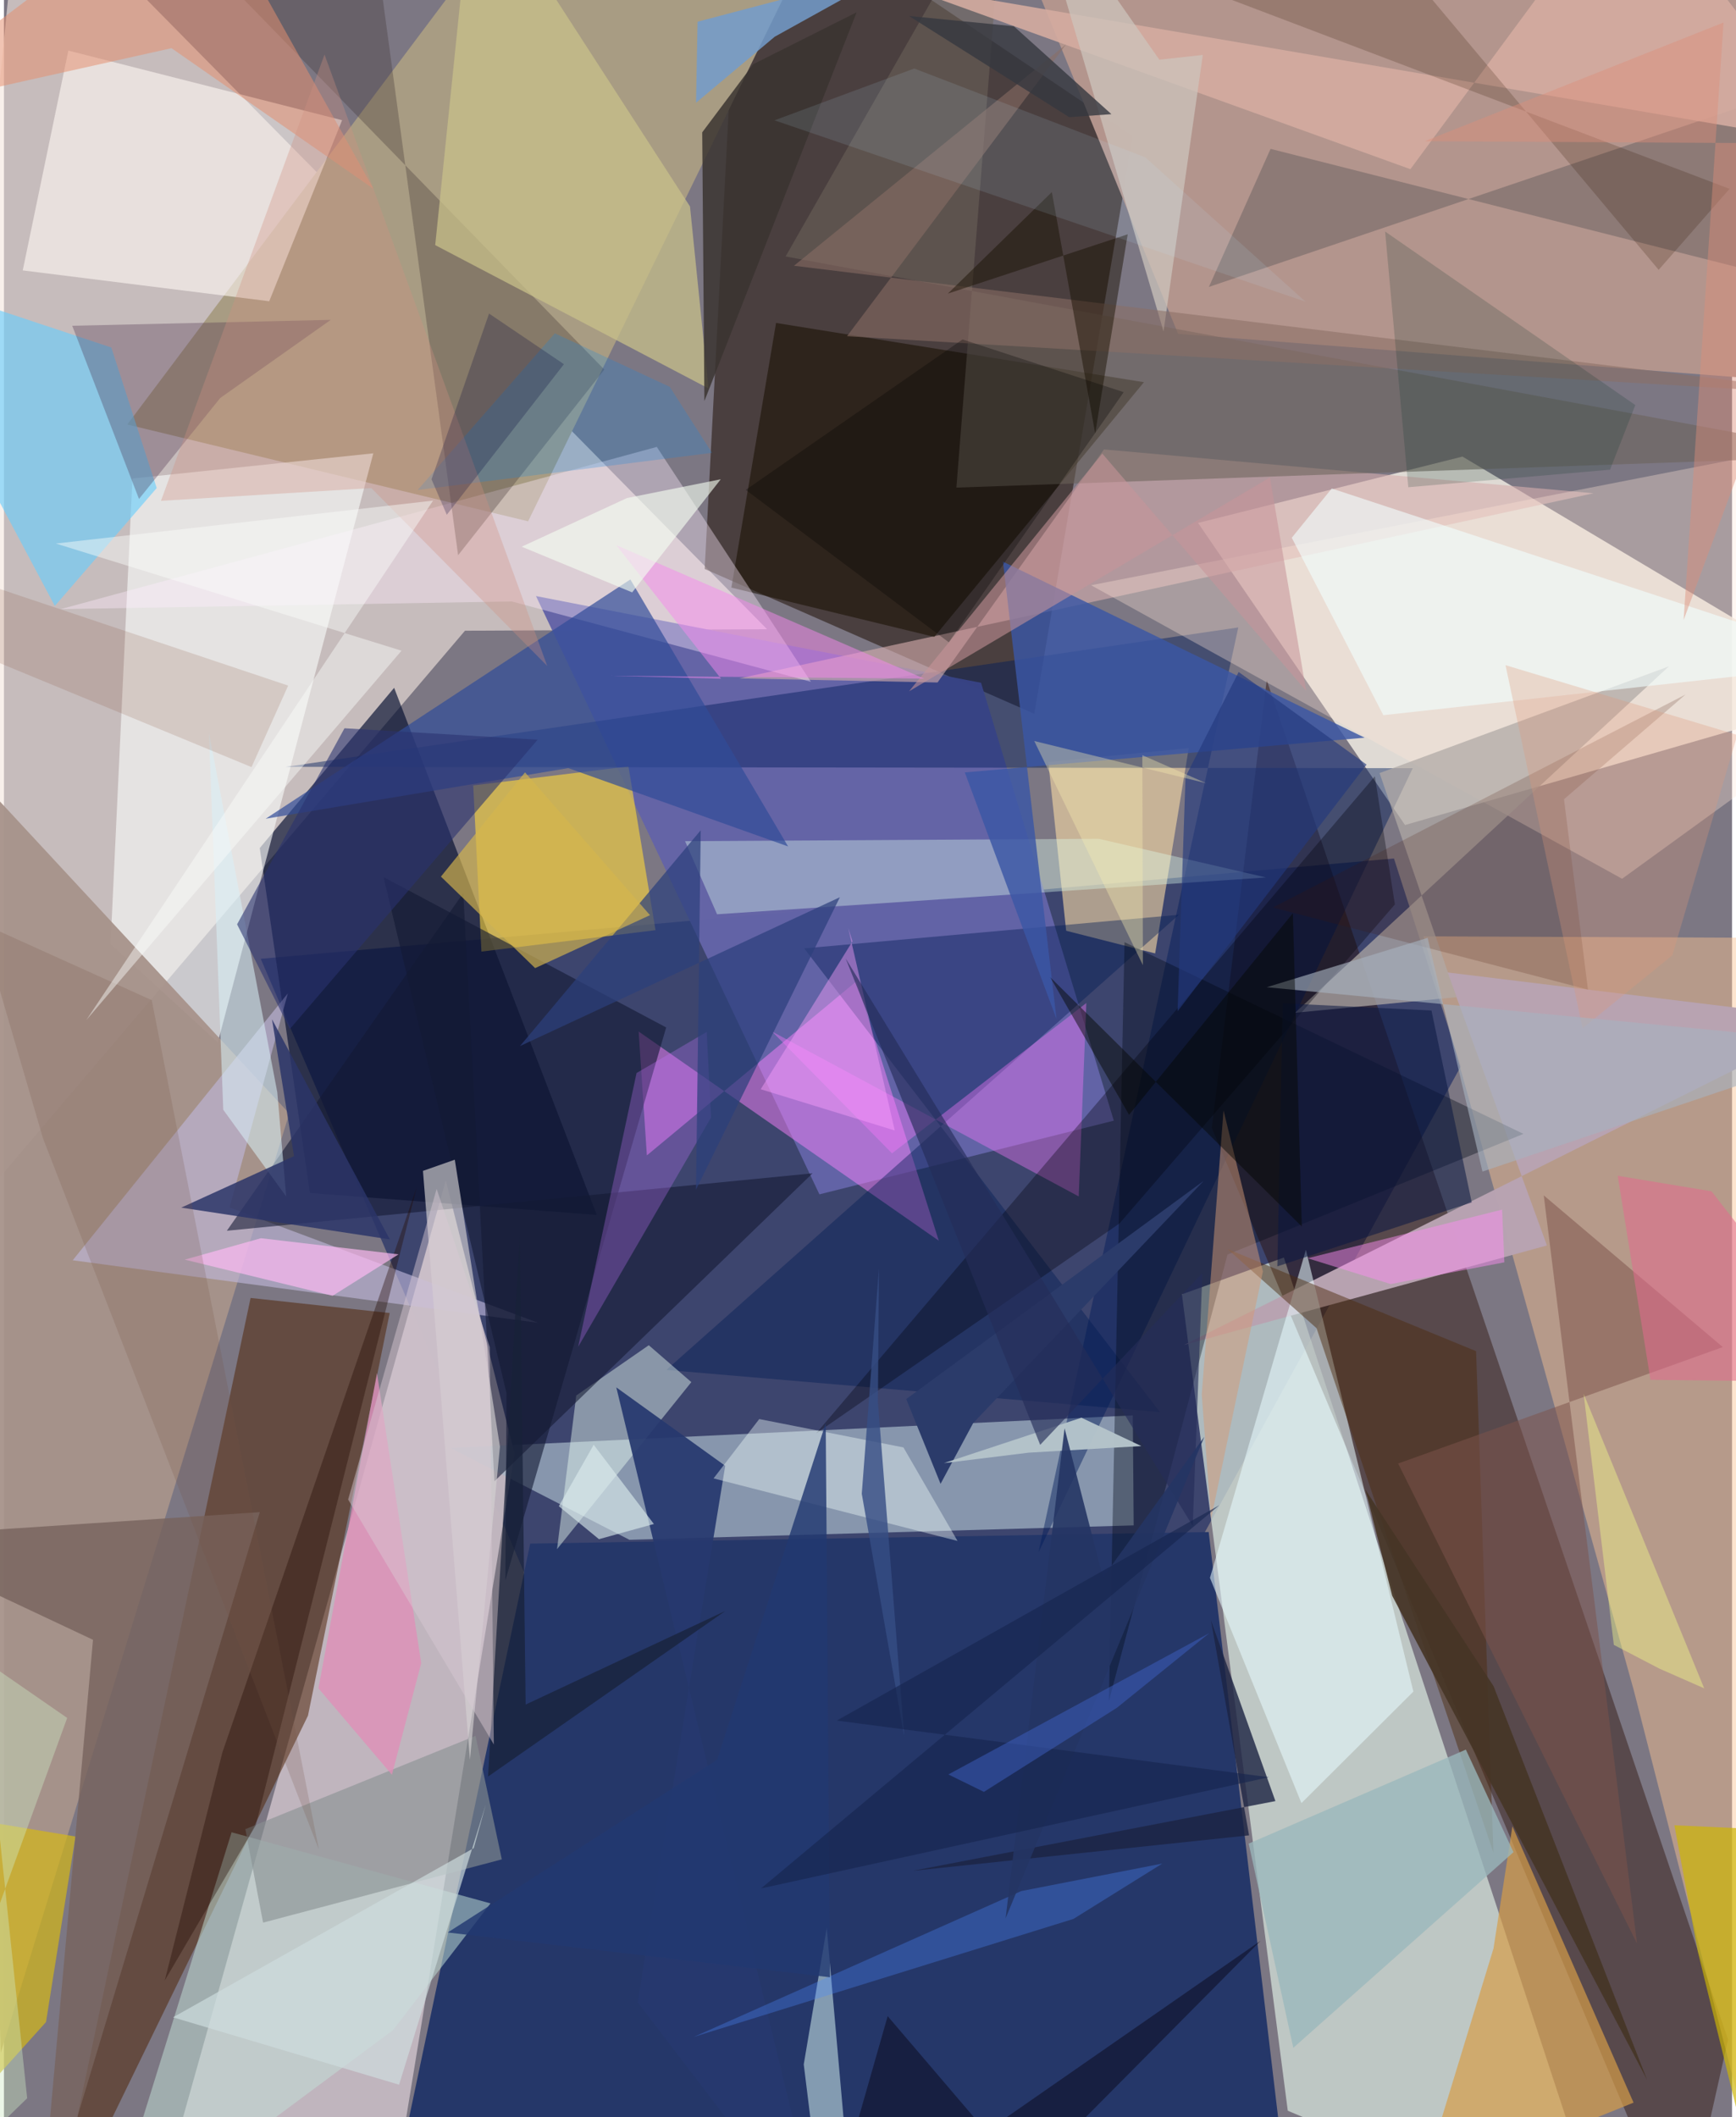 <svg xmlns="http://www.w3.org/2000/svg" width="228" height="278" viewBox="0 0 836 1024"><path fill="#7c7783" d="M0 0h836v1024H0z"/><path fill="#1e2c64" fill-opacity=".667" d="M124.22 463.735L391.394 1086l313.38-570.236-32.334-100.55z"/><path fill="#f3e6de" fill-opacity=".62" d="M8.122-62l361.045 366.335-146.132.716L-62 639.9z"/><path fill="#eeeae0" fill-opacity=".863" d="M705.586 220.836L898 335.463l-220.197 63.575-100.148-146.126z"/><path fill="#d5e2da" fill-opacity=".741" d="M775.894 1086l-154.817-65.115-51.22-394.862 49.333-17.794z"/><path fill="#281811" fill-opacity=".592" d="M498.446 345.233l-159.453-70.049L356.647-62 546.23 65.74z"/><path fill="#253769" d="M582.814 740.994l-328.23 5.6-69.923 331.357L623.74 1086z"/><path fill="#c2b7c0" fill-opacity=".973" d="M184.98 1083.166L69.27 1086l144.476-515.112 33.27 132.14z"/><path fill="#a3b6c5" fill-opacity=".722" d="M216.105 700.358l329.997-15.79.428 53.208-243.928 6.974z"/><path fill="#a89c83" d="M397.79-43.467L260.223-62 59.663 205.323l193.905 46.819z"/><path fill="#290a00" fill-opacity=".424" d="M834.066 986.446L811.728 1086 584.317 545.51l26.574-216.55z"/><path fill="#010b2e" fill-opacity=".647" d="M188.76 332.673l98.03 254.94-138.795-10.591-24.246-166.846z"/><path fill="#fbc394" fill-opacity=".455" d="M788.468 817.554l-101.72-364.69 165.066.728-12.397 563.148z"/><path fill="#b3958d" fill-opacity=".992" d="M885.07 186.054l-317.057-24.572L476.637-62H898z"/><path fill="#6463a7" fill-opacity=".976" d="M257.38 288.296l215.32 41.949 64.207 211.778-142.413 35.64z"/><path fill="#51270c" fill-opacity=".549" d="M22.32 1086l96.996-458.228 67.298 7.3-39.542 194.732z"/><path fill="#f7f8f7" fill-opacity=".635" d="M178.683 219.256L62.156 231.443l-10.58 225.232 51.878 47.534z"/><path fill="#a7938b" fill-opacity=".953" d="M-1.561 992.932l139.59-454.383-153.365-165.337.6 173.909z"/><path fill="#ffd83a" fill-opacity=".592" d="M302.115 370.69l-75.093 9.195 3.968 80.363 84.214-10.358z"/><path fill="#fcdda6" fill-opacity=".588" d="M556.918 461.133l-43.058-10.955-8.634-81.632 67.942-6.705z"/><path fill="#001c5b" fill-opacity=".447" d="M597.133 303.472l-460.723 67.43 545.131.642L500.484 750.8z"/><path fill="#fe83ff" fill-opacity=".475" d="M307.045 498.907L452.25 600.095l-39.843-125.49-101.384 84.227z"/><path fill="#b8a3b1" fill-opacity=".996" d="M698.33 470.329l48.128 132.055-175.629 48.148 314.78-157.329z"/><path fill="#d4aeae" fill-opacity=".612" d="M451.64 330.1l80.505-112.73 236.843 21.208-413.255 89.555z"/><path fill="#fff9f4" fill-opacity=".6" d="M128.324 145.705l35.247-87.567L31.148 24.476 9.092 130.784z"/><path fill="#191003" fill-opacity=".569" d="M551.486 184.852l-101.42 123.193-98.16-23.841L373.52 156.2z"/><path fill="#d69c47" fill-opacity=".69" d="M685.102 1058.65l103.253-41.681-58.61-133.647-9.141 59.063z"/><path fill="#ffe9d8" fill-opacity=".333" d="M525.92 283.064l349.726-68.36L898 341.508l-115.197 83.53z"/><path fill="#001b53" fill-opacity=".412" d="M568.39 442.448l-181.253 16.247L559.223 682.98l-238.782-20.392z"/><path fill="#e8fcfe" fill-opacity=".557" d="M583.425 763.141l46.417-158.643 51.996 213.667-54.156 53.936z"/><path fill="#beb7d9" fill-opacity=".631" d="M258.5 639.827L33.256 609.552l104.058-129.06-28.167 103.51z"/><path fill="#ecfff5" fill-opacity=".435" d="M332.535 668.484l-20.59-17.843-35.081 24.307-9.297 74.323z"/><path fill="#ffecff" fill-opacity=".38" d="M245.654 290.897l-218.186 3.721 288.36-78.466 74.561 113.625z"/><path fill="#000a17" fill-opacity=".373" d="M534.54 822.726l7.554-367.036 193.007 92.728-143.176 58.358z"/><path fill="#141932" fill-opacity=".58" d="M107.828 595.275l283.34-27.782-153.909 148.95-15.048-284.527z"/><path fill="#d0eced" fill-opacity=".549" d="M411.24 1081.83l-13.515 4.17-10.808-87.525 11.126-66.03z"/><path fill="#6acefc" fill-opacity=".627" d="M24.617 293.081l49.272-57.033-21.95-67.978L-62 130.24z"/><path fill="#e0fff0" fill-opacity=".369" d="M529.588 405.687l-200.085 1.163 15.481 35.355 265.558-17.813z"/><path fill="#b0a9a5" fill-opacity=".733" d="M702.67 482.304l-37.182-108.403 139.963-51.613L624.603 489.84z"/><path fill="#c1e0d7" fill-opacity=".518" d="M188.193 981.904l47.199-61.298-125.26-34.401L48.07 1086z"/><path fill="#3d3232" fill-opacity=".314" d="M176.14-53.028L55.882-62 290.43 178.744l-70.725 89.806z"/><path fill="#6b635b" fill-opacity=".569" d="M378.135 124.04L484.319-62l-23.561 297.842L898 220.479z"/><path fill="#c9c08a" fill-opacity=".733" d="M208.626 118.552L227.176-62 331.885 99.854l8.939 88.012z"/><path fill="#26396f" fill-opacity=".922" d="M348.928 708.958l-52.69-37.926L396.496 1086l-89.951-117.55z"/><path fill="#d4b718" fill-opacity=".698" d="M20.336 978.006l-75.066 83.432 37.147-181.85 52.187 8.665z"/><path fill="#4d2b0d" fill-opacity=".475" d="M591.884 604.108l43.107 38.283 85.576 253.7-8.394-242.58z"/><path fill="#f879fe" fill-opacity=".392" d="M429.612 557.833l-58.028-58.921 148.362 79.767 3.68-93.562z"/><path fill="#314c98" fill-opacity=".69" d="M379.337 409.392l-106.338-37.88-146.383 24.48 176.416-115.736z"/><path fill="#131933" fill-opacity=".608" d="M242.574 764.362l.547-90.53-59.499-249.622 136.734 72.728z"/><path fill="#3b57a5" fill-opacity=".82" d="M658.266 356.797l-193.44 16.794L509.19 492.85l-25.897-221.197z"/><path fill="#78645e" fill-opacity=".812" d="M43.081 793.11L-62 743.662l185.766-12.273-107 354.611z"/><path fill="#1c2443" fill-opacity=".8" d="M439.575 904.859l175.513-33.734-31.205-87.517 18.47 104.084z"/><path fill="#515052" fill-opacity=".384" d="M898 32.128v112.16L612.741 72.005l-29.823 66.77z"/><path fill="#d4aca1" fill-opacity=".89" d="M786.54-62L680.401 81.828 432.171-7.72l455.213 77.855z"/><path fill="#cdb504" fill-opacity=".678" d="M819.427 943.897l-11.32-61.076L898 886.967 854.344 1086z"/><path fill="#462a47" fill-opacity=".306" d="M104.616 192.502l53.473-37.793-125.059 2.847 32.3 83.772z"/><path fill="#00010a" fill-opacity=".329" d="M392.897 693.301l146.78-101.584L672.89 437.432l-9.692-61.966z"/><path fill="#d9f0f8" fill-opacity=".549" d="M132.236 528.322l4.302 50.36-30.446-41.929-6.938-182.41z"/><path fill="#393430" fill-opacity=".839" d="M337.796 64.009l24.72-32.974 49.98-25.087-73.644 188.023z"/><path fill="#889193" fill-opacity=".616" d="M240.85 899.31l-12.71-59.742-111.351 45.127 8.566 45.216z"/><path fill="#7d534c" fill-opacity=".522" d="M744.91 578.162l45.124 361.875L674.468 707.85l157.056-56.315z"/><path fill="#f1fcfa" fill-opacity=".404" d="M365.387 686.35l-22.104 28.697 118.033 30.26-26.172-45.236z"/><path fill="#d3d1d2" fill-opacity=".647" d="M225.428 851.19l-22.726-284.874 15.401-5.415 21.845 138.788z"/><path fill="#e48f6f" fill-opacity=".525" d="M93.05-62L178.8 91.363 81.05 23.305-62 55.248z"/><path fill="#f1ffff" fill-opacity=".592" d="M898 320.517l-255.65-84.248-19.347 23.82L667.3 345.91z"/><path fill="#c276fc" fill-opacity=".294" d="M339.968 499.099l-33.938 19.888-28.242 132.407 64.284-110.873z"/><path fill="#739ccb" fill-opacity=".851" d="M372.865 17.767l58.77-32.584-96.088 25.324-.737 39.193z"/><path fill="#2c3f7b" fill-opacity=".714" d="M249.65 505.94l154.754-71.992-69.608 141.443 2.284-173.829z"/><path fill="#ccc4bc" fill-opacity=".733" d="M558.944 28.877L495.4-62l65.577 222.283 18.987-133.707z"/><path fill="#9ab7bc" fill-opacity=".773" d="M730.276 895.836l-23.057-49.61-105.043 45.462 21.57 98.777z"/><path fill="#4b89fe" fill-opacity=".325" d="M517.397 928.11l42.98-26.77-68.214 13.294-158.45 70.544z"/><path fill="#182239" fill-opacity=".729" d="M252.376 824.44L249.6 597.11l-15.41 262.146 114.777-80.076z"/><path fill="#2b3468" fill-opacity=".843" d="M129.68 493.001l10.64 66.195-54.544 24.89 100.906 15.373z"/><path fill="#431600" fill-opacity=".18" d="M813.507 335.911l-199.681 103.02L766.29 478.64l-11.588-92.077z"/><path fill="#d39a77" fill-opacity=".502" d="M583.949 734.768l25.08-119.8-19.034-77.884-10.527 137.396z"/><path fill="#2b3b6a" d="M436.492 676.68l143.87-105.498-111.477 117.095-15.78 29.402z"/><path fill="#213971" fill-opacity=".816" d="M397.543 688.328l2.047 268.007-184.895-21.662 130.308-83.507z"/><path fill="#8b6e66" fill-opacity=".565" d="M898 191.67l-515.816-63.13L513.768 21.514l-105.908 141.1z"/><path fill="#23397e" fill-opacity=".639" d="M597.31 325.02l-25.7 50.683-3.838 113.405 91.423-119.301z"/><path fill="#c6949a" fill-opacity=".569" d="M612.433 230.91l17.534 103.232-98.622-114.758-93.487 114.978z"/><path fill="#f688ee" fill-opacity=".486" d="M293.57 326.842l53.338 1.446-50.675-64.614 148.943 64.562z"/><path fill="#002f24" fill-opacity=".18" d="M668.165 111.982l121.03 83.939-12.207 31.248-97.612 8.487z"/><path fill="#331700" fill-opacity=".204" d="M639.14-62l161.363 192.52L834.8 91.33 560.03-12.936z"/><path fill="#b3c3ca" fill-opacity=".98" d="M521.255 685.696l28.957 13.715-54.467 3.193-40.981 5.04z"/><path fill="#e08db7" fill-opacity=".765" d="M201.857 804.425l-14.172 53.97-35.549-41.81 28.319-152.446z"/><path fill="#463526" fill-opacity=".906" d="M658.647 720.528l61.988 95.017 74.236 190.347L671.587 771.8z"/><path fill="#181100" fill-opacity=".467" d="M456.633 142l50.307-49.092L527.906 209.6l15.738-96.277z"/><path fill="#230a02" fill-opacity=".369" d="M77.79 957.894l27.888-110.341 93.96-273.185-77.807 308.414z"/><path fill="#dcedee" fill-opacity=".616" d="M287.847 744.442l-19.419-15.94 16.872-29.709 29.12 38.317z"/><path fill="#1b8ade" fill-opacity=".259" d="M200.156 236.987l66.343-75.776 55.6 25.892 20.432 31.912z"/><path fill="#febaf2" fill-opacity=".667" d="M159.007 626.724l31.882-20.04-66.567-7.798-36.857 10.357z"/><path fill="#f6fc88" fill-opacity=".412" d="M822.526 816.592l-58.329-142.49 14.614 121.475 22.113 11.514z"/><path fill="#fea2ff" fill-opacity=".42" d="M408.438 448.875l22.504 97.89-64.85-19.936 44.409-71.544z"/><path fill="#765247" fill-opacity=".208" d="M71.487 483.74l-83.058-37.525L18.854 550.48l133.521 344.192z"/><path fill="#7d412b" fill-opacity=".161" d="M119.763 371.02l17.727-39.418L-4.223 284.13l-49.704 15.157z"/><path fill="#0e0e23" fill-opacity=".565" d="M427.52 975.143L395.848 1086l212.118-147.334-113.713 114.658z"/><path fill="#d09081" fill-opacity=".333" d="M75.958 242.231l101.754-6.167 85.104 86.024L155.08 26.384z"/><path fill="#29336f" fill-opacity=".584" d="M138.306 497.702l-25.526-50.63 51.957-94.83 93.454 5.506z"/><path fill="#36383f" fill-opacity=".792" d="M437.813 7.729l50.734 4.968 47.215 42.526-20.433 1.45z"/><path fill="#fafcfb" fill-opacity=".447" d="M207.609 242.127L25.116 262.89l167.21 51.826L39.843 493.362z"/><path fill="#364e84" fill-opacity=".804" d="M435.493 839.666l-20.505-117.192 8.31-109.042-.495 64.713z"/><path fill="#d5b54d" fill-opacity=".667" d="M312.536 442.63l-55.568 25.615-45.57-44.26 40.677-50.423z"/><path fill="#f5fff1" fill-opacity=".612" d="M346.76 231.814l-45.328 9.061-50.97 23.543 53.443 22.096z"/><path fill="#0b1742" fill-opacity=".541" d="M710.062 581.567l-19.47-92.82-71.958-3.503-2.593 127.248z"/><path fill="#030000" fill-opacity=".282" d="M541.7 189.678l-77.979-25.498-104.848 72.76 98.222 73.715z"/><path fill="#df987a" fill-opacity=".298" d="M763.676 497.362l43.458-35.337 31.416-106.542-112.14-33.76z"/><path fill="#a7b2be" fill-opacity=".624" d="M898 505.063l-287.105-27.581 77.855-23.872 26.505 113.045z"/><path fill="#f7ebb0" fill-opacity=".369" d="M498.43 358.402l52.553 108.41-.267-101.547 30.94 13.562z"/><path fill="#252d58" fill-opacity=".635" d="M579.757 615.72l-78.465 83.103-94.097-235.238 167.908 274.469z"/><path fill="#c1e9ff" fill-opacity=".118" d="M440.38 33.134l111.765 42.977 77.489 69.798-256.882-87.708z"/><path fill="#243564" fill-opacity=".894" d="M513.095 690.814l-28.531 237.042 96.115-232.905-49.03 68.078z"/><path fill="#e06b8e" fill-opacity=".561" d="M796.541 667.367l-15.847-98.677 45.383 7.499L898 668.5z"/><path fill="#cfddde" fill-opacity=".678" d="M227.287 893.865l5.806-21.072-41.944 135.5L81.793 975.71z"/><path fill="#16254e" fill-opacity=".612" d="M587.981 727.992L366.247 913.37l245.701-53.784-209.053-27.405z"/><path fill="#fd8df3" fill-opacity=".475" d="M725.856 610.54l-54.995 10.511-40.185-12.482 94.082-23.512z"/><path fill="#030438" fill-opacity=".235" d="M270.899 176.152l-56.671 72.829-7.384-17.171 27.835-80.15z"/><path fill="#cee9c3" fill-opacity=".404" d="M30.583 830.898L-62 1086l73.225-71.151-22.339-212.795z"/><path fill="#3e61c4" fill-opacity=".486" d="M538.429 825.98l-64.35 40.694-17.21-8.43 126.213-68.336z"/><path fill="#d8cad4" fill-opacity=".463" d="M236.993 843.759l-1.967-192.187-25.706-76.55-42.815 150.238z"/><path fill="#de8d79" fill-opacity=".439" d="M898 69.504l-210.684-1.186 144.56-57.414-19.3 288.961z"/><path fill="#050803" fill-opacity=".471" d="M544.294 539.194l-38.164-66.571 121.737 120.603-4.332-151.517z"/></svg>